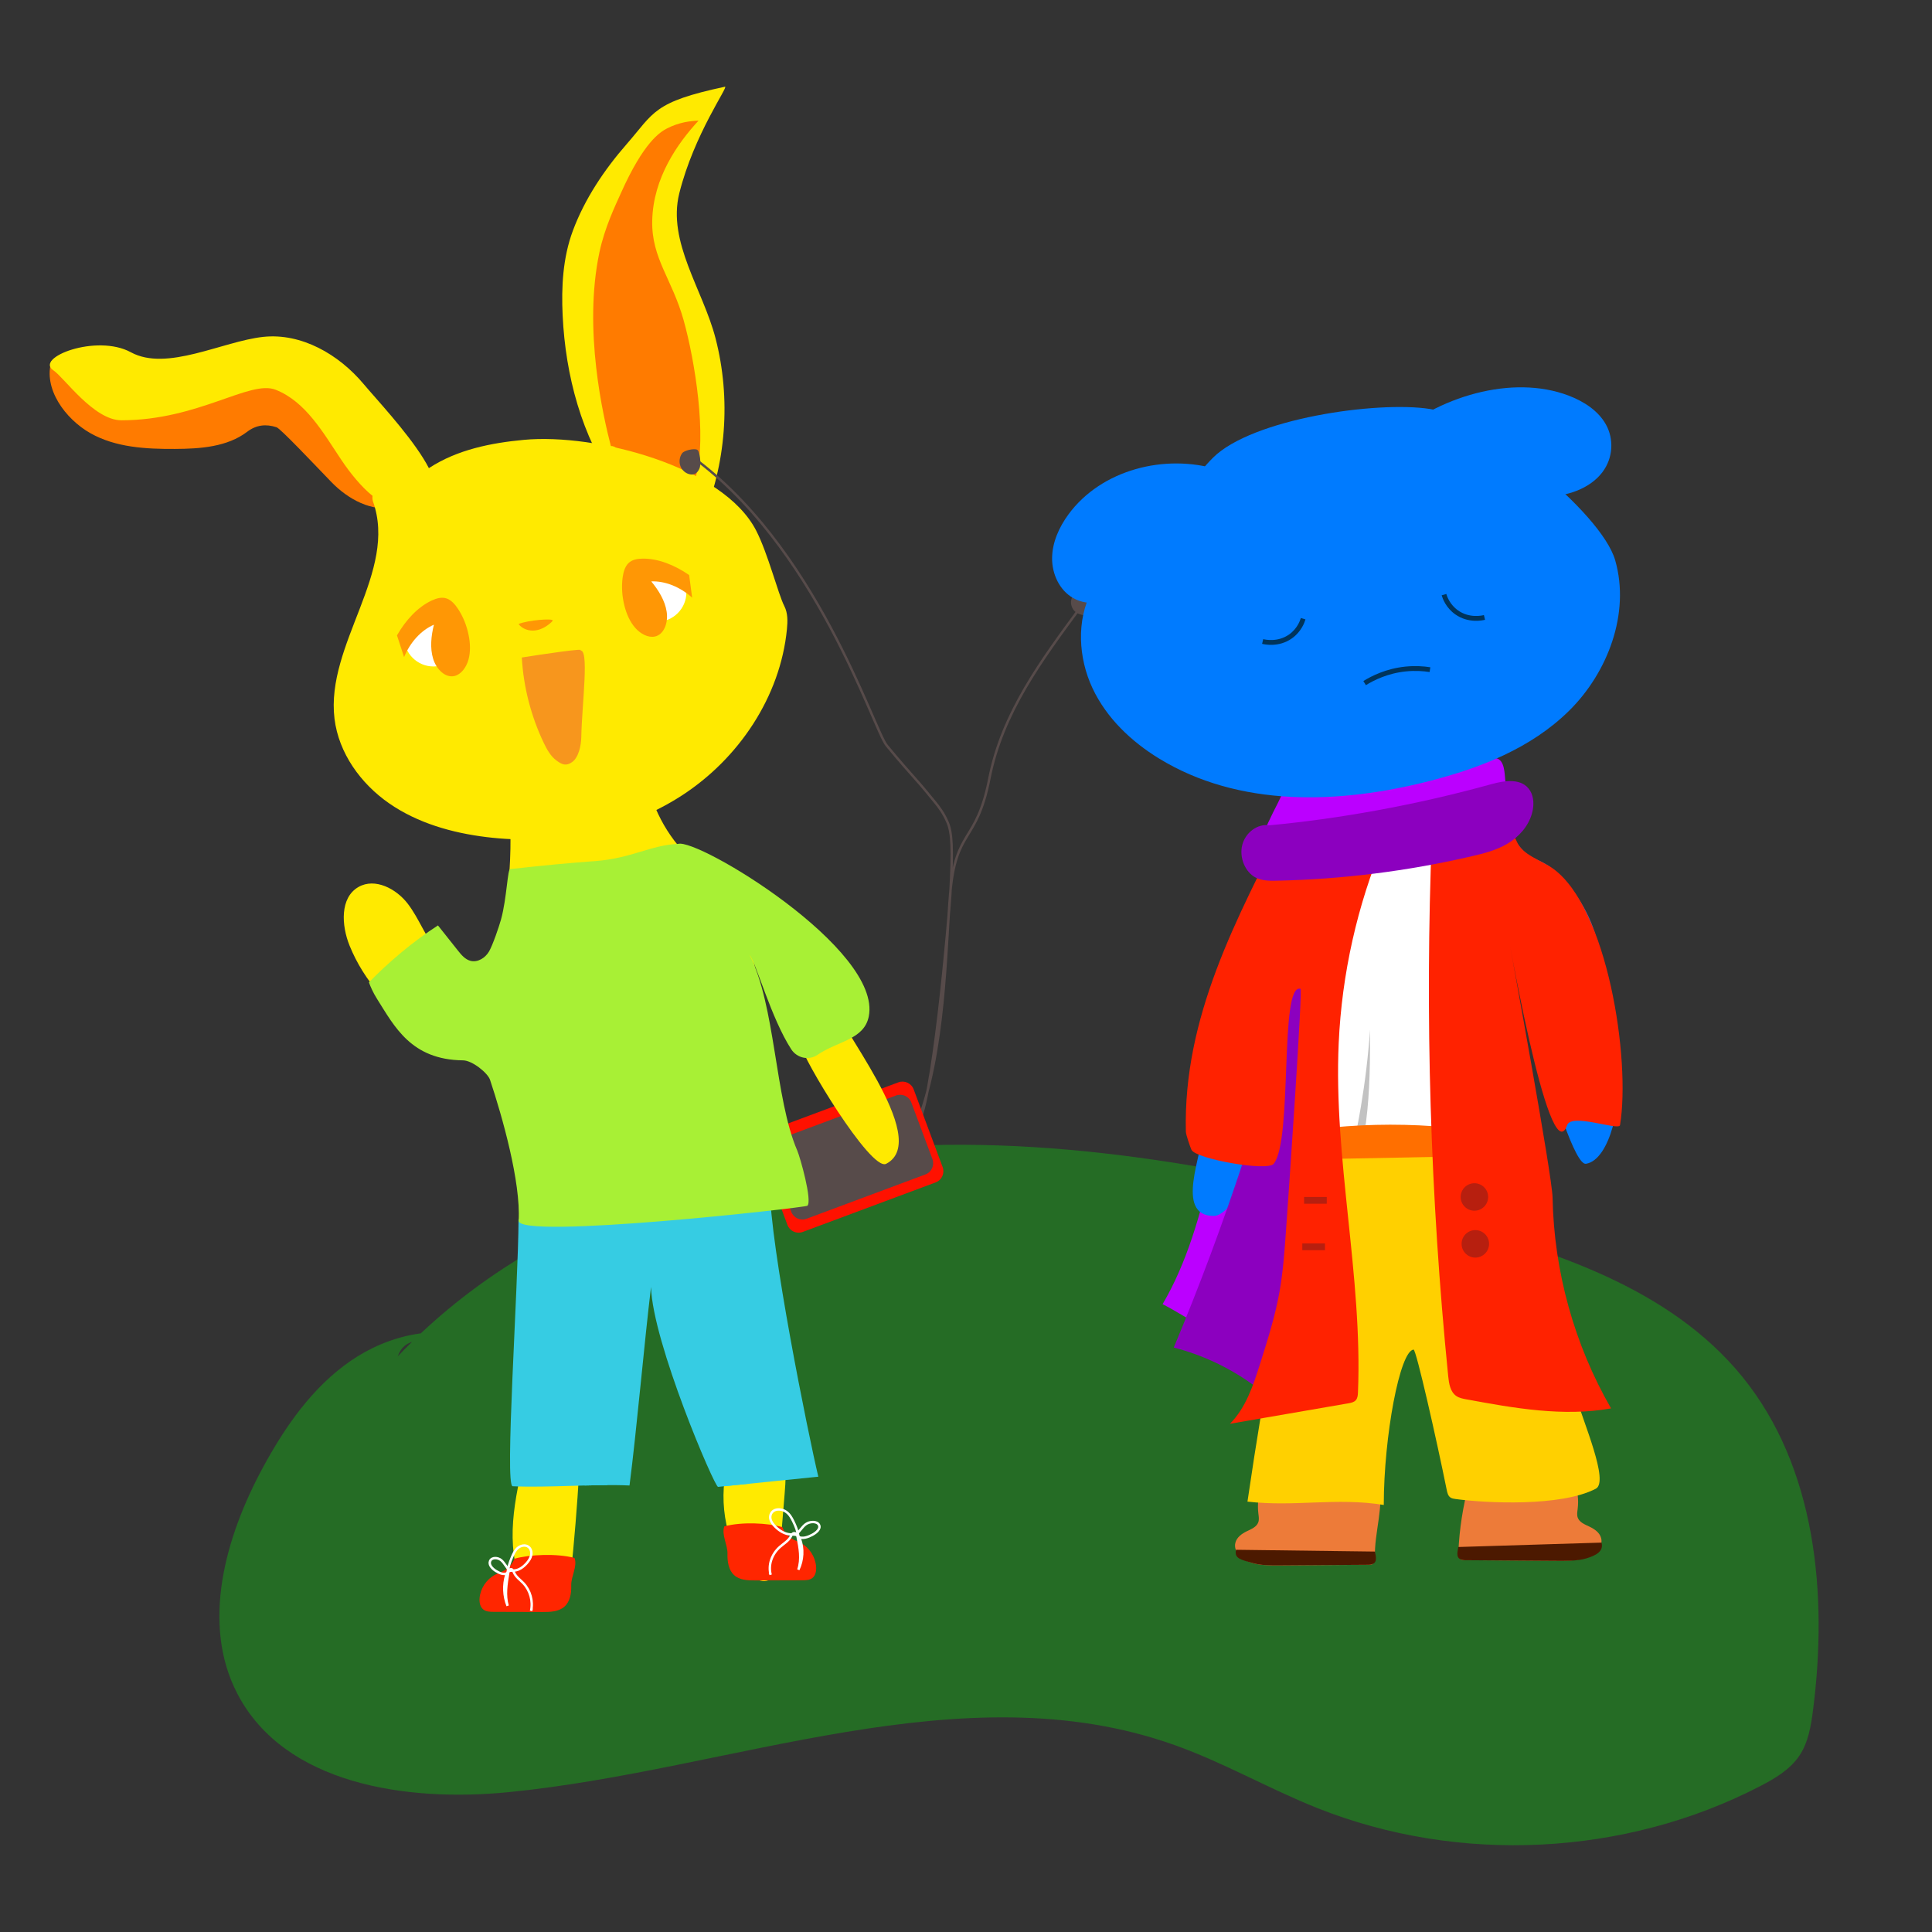 <?xml version="1.0" encoding="utf-8"?>
<!-- Generator: Adobe Illustrator 25.4.1, SVG Export Plug-In . SVG Version: 6.00 Build 0)  -->
<svg version="1.1" id="Layer_1" xmlns="http://www.w3.org/2000/svg" xmlns:xlink="http://www.w3.org/1999/xlink" x="0px" y="0px"
	 viewBox="0 0 800 800" style="enable-background:new 0 0 800 800;" xml:space="preserve">
<rect x="0" y="0" width="800" height="800" fill="#333333" stroke="none"/>
<style type="text/css">
	.st0{opacity:0.278;fill:#00FF00;}
	.st1{fill:#FF7B00;}
	.st2{fill:#FFEA00;}
	.st3{fill:#FF2600;}
	.st4{fill:none;stroke:#FFFFFF;stroke-miterlimit:10;}
	.st5{fill:none;stroke:#65A105;stroke-miterlimit:10;}
	.st6{fill:#14E2F7;}
	.st7{fill:#FFFFFF;}
	.st8{fill:#FF9705;}
	.st9{fill:#007BFF;}
	.st10{fill:#BB00FF;}
	.st11{fill:#ED7B39;}
	.st12{fill:#4C1900;}
	.st13{fill:#8C00BF;}
	.st14{fill:#C2C2C2;}
	.st15{fill:#FFD000;}
	.st16{fill:#FF6F00;}
	.st17{fill:#FF2200;}
	.st18{fill:#B71F0F;}
	.st19{fill:#574B4A;}
	.st20{fill:none;stroke:#00345B;stroke-width:2;stroke-miterlimit:10;}
	.st21{fill:#232A30;}
	.st22{fill:none;stroke:#574B4A;stroke-miterlimit:10;}
	.st23{fill:#FF1100;}
	.st24{fill:#36CCE3;}
	.st25{fill:#A8F035;}
	.st26{fill:#F7961D;}
</style>
<path class="st0" d="M199.9,555.08c-17.81-7.24-38.87-2.49-54.7,8.42s-27.15,27.22-36.31,44.12c-15.6,28.8-25.72,64.66-10.6,93.72
	c19.51,37.5,69.98,44.9,112.05,40.78c92.87-9.09,188.06-50.83,275.97-19.55c20.3,7.22,39.1,18.11,59.11,26.09
	c58.64,23.38,127.36,20,183.41-9.04c6.2-3.21,12.48-6.93,16.34-12.75c3.61-5.45,4.71-12.14,5.55-18.62
	c6.19-48.01,1.29-100.6-29.25-138.16C691.3,533,642.46,517.59,596.2,505.47c-73.77-19.33-149.6-35.2-225.73-30.67
	c-76.13,4.52-153.39,31.46-205.79,86.87C166.71,556.81,168.75,551.96,199.9,555.08z"/>
<path class="st1" d="M23.16,148.97"/>
<path class="st1" d="M21.36,149.36c-3.63,11.45,5.62,24.11,16.08,30.02s23,6.58,35.01,6.51c10.45-0.05,21.63-0.8,29.94-7.13
	c3.69-2.81,7.72-3.29,12.13-1.84c1.66,0.54,15.81,15.57,22.7,22.69c6.89,7.11,16.8,12.57,26.46,10.38
	c-7.6-21.22-22.31-39.83-41.2-52.13c-4.42-2.87-9.16-5.45-14.35-6.35c-5.08-0.87-10.3-0.08-15.32,1.1
	c-9.11,2.13-17.92,5.54-26.1,10.07c-3.95,2.19-7.62,5.67-12.12,5.96C43.75,169.34,27.15,157.06,21.36,149.36z"/>
<path class="st2" d="M166.66,208.11c34.31,4.57-5.91-36.96-16.15-49.16c-10.24-12.2-25.72-21.17-41.56-19.45
	c-16.86,1.83-39.86,14.48-54.75,6.37c-14.26-7.77-40.03,2.25-32.08,7.49c4.41,2.91,16.67,20.67,28.16,20.67
	c31.93,0,53.19-16.88,63.87-12.64c12.55,4.98,19.7,17.86,27.21,29.07C148.88,201.68,159.89,213.05,166.66,208.11z"/>
<path class="st2" d="M255.09,201.06c-14.26-20.45-20.92-45.53-22.11-70.43c-0.57-11.83,0.08-23.93,4.21-35.04
	c4.91-13.2,13.02-25.3,22.29-35.91c11.48-13.13,10.86-17.42,40.71-23.77c1.69-0.36-12.81,19.64-18.92,44.17
	c-5.01,20.12,9.83,39.94,15.02,60.01c6.48,25.02,4.42,52.17-5.75,75.93"/>
<path class="st1" d="M252.96,184.74c-3.1-11.98-11.57-48.17-4.75-80.26c2.19-10.31,6.55-19.3,8.98-24.71
	c9.39-20.94,16.1-25.08,18.96-26.56c4.92-2.56,9.74-3.16,13.08-3.24c-8.53,9.26-18.78,23.57-19.16,41.42
	c-0.33,15.63,8.22,24.08,13.01,41.22c4.68,16.76,9.72,48.15,5.07,64.64c-2.34-2.71-10.15,1.17-20.33-1.59
	C260.75,193.73,256.38,184.11,252.96,184.74z"/>
<path class="st2" d="M154.39,207.5c10.57,29.22-19.64,59.26-15.88,90.11c1.74,14.24,10.87,26.91,22.67,35.07s26.02,12.2,40.26,13.94
	c27.9,3.41,57.23-1.91,80.83-17.18c23.6-15.28,40.84-40.92,43.58-68.89c0.32-3.24,0.41-6.66-1.07-9.56
	c-2.59-5.06-6.75-21.73-11.69-31.33c-13.71-26.63-66.33-40.3-96.15-37.53c-13.65,1.27-27.54,4.07-39.05,11.53
	c-11.5,7.45-17,19.12-19.8,5.67C157.29,195.49,153.33,203.94,154.39,207.5z"/>
<path class="st2" d="M217.49,602.46c-4.37,17.87-8.62,37.32-1.14,54.12c2.36,5.3,7.58,10.76,13.09,8.92
	c4.95-1.65,6.32-7.87,6.86-13.06c1.51-14.42,2.69-28.87,3.55-43.34c0.15-2.45,0.19-5.2-1.47-7.01c-1.73-1.9-4.61-2.05-7.18-2.06
	C225.66,600.01,220.12,599.99,217.49,602.46z"/>
<path class="st2" d="M302.81,601.19c-5.6,15.27-3.83,33.06,4.65,46.94c2.48,4.06,7.26,8.22,11.43,5.92
	c2.94-1.62,3.55-5.52,3.83-8.87c0.73-8.92,1.46-17.83,2.19-26.75c0.42-5.11,0.81-10.43-1.08-15.19s-6.81-8.74-11.84-7.78
	C310.5,595.75,309.13,596.42,302.81,601.19z"/>
<path class="st3" d="M213.02,645.44c-0.75,1.97-2.19,3.68-4.01,4.75c-1.26,0.74-2.67,1.18-3.96,1.85c-3.57,1.86-6.09,5.61-6.46,9.62
	c-0.16,1.76,0.17,3.74,1.57,4.82c1.16,0.9,2.75,0.94,4.22,0.95c6.75,0.02,13.51,0.04,20.26,0.06c3.18,0.01,6.68-0.09,9.06-2.2
	c2.4-2.12,2.93-5.64,2.83-8.84c-0.1-3.67,2.66-7.91,1.36-11.34C230.51,643.15,219.13,643.69,213.02,645.44z"/>
<path class="st3" d="M323.97,632.37c0.73,1.97,2.12,3.68,3.88,4.75c1.21,0.74,2.58,1.18,3.83,1.85c3.45,1.86,5.88,5.61,6.24,9.62
	c0.16,1.76-0.17,3.74-1.52,4.82c-1.12,0.9-2.66,0.94-4.08,0.95c-6.53,0.02-13.05,0.04-19.58,0.06c-3.08,0.01-6.46-0.09-8.76-2.2
	c-2.31-2.12-2.83-5.64-2.74-8.84c0.1-3.67-2.57-7.91-1.32-11.34C307.06,630.07,318.06,630.62,323.97,632.37z"/>
<path class="st4" d="M210.97,650.28c-1.3-1.25-2.03-3.03-3.4-4.21c-1.37-1.18-3.94-1.34-4.63,0.33c-0.65,1.58,0.91,3.15,2.35,4.07
	c1.47,0.93,3.37,1.77,4.87,0.88c0.22-2.28,0.97-4.47,1.85-6.58c0.6-1.43,1.29-2.9,2.5-3.87c1.21-0.98,3.06-1.32,4.31-0.39
	c1.03,0.77,1.39,2.21,1.13,3.47s-1.01,2.36-1.86,3.32c-1.36,1.53-3.12,2.87-5.16,3.01c-0.91,0.07-1.96-0.07-2.63,0.55
	c-0.35,0.32-0.52,0.8-0.66,1.25c-1.27,4.17-1.07,8.77,0.55,12.82c-1.26-4.38-0.51-9.05,0.24-13.55c0.12-0.72,0.45-1.62,1.18-1.6
	c0.67,0.02,0.98,0.81,1.25,1.43c0.78,1.77,2.48,2.91,3.82,4.31c2.87,3,4.12,7.46,3.22,11.51c0.09-0.34,0.19-0.69,0.28-1.03"/>
<path class="st4" d="M329.66,635.34c1.54-1.25,2.4-3.03,4.01-4.21c1.62-1.18,4.66-1.34,5.47,0.33c0.77,1.58-1.07,3.15-2.78,4.07
	c-1.74,0.93-3.98,1.77-5.76,0.88c-0.26-2.28-1.14-4.47-2.18-6.58c-0.71-1.43-1.53-2.9-2.96-3.87c-1.43-0.98-3.62-1.32-5.09-0.39
	c-1.22,0.77-1.64,2.21-1.34,3.47c0.3,1.26,1.2,2.36,2.2,3.32c1.6,1.53,3.69,2.87,6.1,3.01c1.08,0.07,2.31-0.07,3.11,0.55
	c0.41,0.32,0.61,0.8,0.78,1.25c1.51,4.17,1.27,8.77-0.65,12.82c1.49-4.38,0.61-9.05-0.28-13.55c-0.14-0.72-0.53-1.62-1.39-1.6
	c-0.79,0.02-1.16,0.81-1.48,1.43c-0.93,1.77-2.93,2.91-4.51,4.31c-3.39,3-4.87,7.46-3.8,11.51c-0.11-0.34-0.22-0.69-0.34-1.03"/>
<path class="st5" d="M358.15,418.73"/>
<path class="st5" d="M325.21,430.06"/>
<path class="st5" d="M186.05,388.14"/>
<path class="st6" d="M263.17,531.37c-6.56,23.48-16.97,59.71-21.11,83.74c3.15-0.1,6.31-0.1,9.46-0.2
	C255.01,590.82,264.75,554.41,263.17,531.37z"/>
<path class="st6" d="M275.02,534.7c9.45,22.48,28.18,56.34,35.29,79.66c-3.14,0.29-6.67,0.69-9.81,0.99
	C294.03,591.89,276.33,557.75,275.02,534.7z"/>
<circle class="st7" cx="179.49" cy="263.78" r="12.19"/>
<path class="st8" d="M164.38,263.09c0.98,3,1.96,5.99,2.94,8.99c2.58-6.23,7.1-11.13,12.36-13.41c-1.15,4.58-1.7,9.65-0.32,14.13
	c1.38,4.48,5.14,8.02,8.87,7.11c2.67-0.66,4.81-3.46,5.73-6.7c0.92-3.24,0.77-6.84,0.1-10.17c-0.79-3.97-2.29-7.7-4.36-10.85
	c-1.27-1.93-2.82-3.7-4.74-4.37c-2.04-0.71-4.23-0.08-6.22,0.85C173.04,251.35,168.11,256.61,164.38,263.09z"/>
<circle class="st7" cx="272.03" cy="245.27" r="12.19"/>
<path class="st8" d="M285.36,238.11c0.41,3.12,0.83,6.25,1.24,9.37c-5.02-4.5-11.21-6.96-16.94-6.74c3.02,3.63,5.71,7.97,6.4,12.6
	s-1.16,9.46-4.92,10.24c-2.69,0.56-5.84-1.04-8.07-3.56c-2.23-2.52-3.65-5.83-4.49-9.13c-1-3.92-1.26-7.94-0.77-11.67
	c0.31-2.29,0.94-4.56,2.38-5.99c1.53-1.53,3.78-1.9,5.97-1.92C272.47,231.26,279.19,233.87,285.36,238.11z"/>
<path class="st8" d="M214.72,258.39c1.54,2.07,4.33,2.98,6.89,2.66s4.89-1.71,6.77-3.47c0.19-0.18,0.39-0.38,0.46-0.63
	C229.1,255.99,218.75,256.73,214.72,258.39z"/>
<path class="st9" d="M537.41,497.88c-4.61,34.17-9.22,68.34-13.83,102.5c-1.16,8.6-2.31,17.44-0.3,25.89s7.92,16.54,16.36,18.55
	c10.41,2.48,21.08-5.19,25.68-14.84c4.6-9.66,4.6-20.78,4.52-31.48c10.72-109.12,22.11-1.9,33.16-2.85
	c-0.33,11.4,3.08,20.22,5.15,33.41c1.76,11.27,17.84,17.25,28.41,12.96c11.19-4.54,14.65-18.57,15.31-30.63
	c2.94-53.42-19.18-105.62-18.34-159.12c0-0.65,0-1.29,0-1.94"/>
<path class="st10" d="M521.99,368.15c-4.47,38.82-11.28,77.38-20.37,115.39c-4.67,19.52-10.05,39.17-20.21,56.49
	c10.21,5.14,15.9,11.09,32.21,13.03c7.22-20.46,25.23-46.68,28.85-69.34c6.2-38.86,11.88-78.18,7.92-117.38
	c-0.35-0.11-0.69-0.23-1.04-0.34"/>
<path class="st9" d="M534.42,324.47c0.1,28.39-19.44,52.54-29.71,79c-8.8,22.68-12.53,42.73-7.37,66.5
	c1.36,6.26-11.53,33.53,5.29,33.53c8.29,0,22.06-29.48,22.87-35.04c1.82-12.59,13.11-77.7,12.4-90.4
	c-0.31,14.52,12.11,117.45-2.01,109.22c-0.48-0.28-1.75,8.1,0.19,12.24c4.58,9.76,16.35,13.51,26.94,15.58
	c22.91,4.49,49.97,4.66,65.7-12.58c15.19-16.65-6.56-120.14-7.92-142.67c-0.92,8.69,27.3,123.46,35.92,122.05
	c10.28-1.68,14.9-26.81,12.54-35.38c-9.63-34.95-0.23-54.01-17.63-77.15c-12.23-16.26-15.61-10.9-21.77-18.07
	c-12.48-14.54-12.78-35.59-12.43-54.74"/>
<path class="st7" d="M547.67,336.9c2.45,14.04-0.28,28.39-2.36,42.48c-4.51,30.63-5.95,61.61-7.39,92.53
	c-0.05,0.98-0.09,1.99,0.25,2.91c1.1,2.98,5.13,3.27,8.3,3.09c23.04-1.34,46.23-0.11,69,3.65c3,0.5,6.65,0.8,8.51-1.6
	c1.22-1.57,1.17-3.74,1.07-5.73c-2.37-46.42-5.12-92.82-8.24-139.19"/>
<path class="st11" d="M522.32,615.59c-1.27,3.54-1.71,7.38-1.26,11.12c0.15,1.22,0.38,2.49-0.04,3.65c-0.69,1.93-2.87,2.8-4.72,3.69
	c-2.08,1-4.18,2.51-4.75,4.75c-0.97,3.77,2.83,7.12,6.55,8.27c3.81,1.18,7.87,1.16,11.86,1.13c12.26-0.08,24.52-0.17,36.78-0.25
	c0.56,0,1.14-0.02,1.62-0.3c0.96-0.57,1.04-1.9,0.99-3.02c-0.4-9.5,3.98-21.76,1.55-30.95"/>
<path class="st11" d="M651.99,613.68c1.3,3.54,1.75,7.38,1.29,11.12c-0.15,1.22-0.39,2.49,0.04,3.65c0.71,1.93,2.93,2.8,4.82,3.69
	c2.13,1,4.27,2.51,4.86,4.75c0.99,3.77-2.9,7.12-6.7,8.27c-3.9,1.18-8.05,1.16-12.13,1.13c-12.54-0.08-25.08-0.17-37.62-0.25
	c-0.57,0-1.17-0.02-1.66-0.3c-0.98-0.57-1.06-1.9-1.01-3.02c0.41-9.5,1.87-18.96,4.36-28.15"/>
<path class="st12" d="M511.83,641.73c-0.97,3.77,2.55,4.18,6.27,5.33c3.81,1.18,7.87,1.16,11.86,1.13
	c12.26-0.08,24.52-0.17,36.78-0.25c0.56,0,1.1-0.1,1.62-0.3c2.29-0.88,1.07-4.05,1.03-5.17"/>
<path class="st12" d="M663.16,638.76c0.98,3.77-2.55,5.39-6.31,6.54c-3.86,1.18-9.05,1.02-13.09,1
	c-12.41-0.08-24.83-0.17-37.24-0.25c-0.56,0-1.12-0.1-1.64-0.3c-2.32-0.88-1.09-4.05-1.04-5.17"/>
<path class="st13" d="M537.53,401.7c-13.08,53.33-30.32,105.64-51.5,156.29c11.43,2.93,22.32,7.98,31.96,14.8
	c0.78,0.55,1.67,1.15,2.62,1c1.36-0.21,2-1.75,2.39-3.07c16.98-57.14,24.95-116.49,32.87-175.57
	C549.9,397.51,543.94,399.86,537.53,401.7z"/>
<path class="st14" d="M556.66,489.69c5.57-20.69,9.14-41.92,10.66-63.3c0.02,25.15-0.27,51.53-12.39,73.56
	c-0.25,0.46-0.9,0.74-0.89,1.26S553.69,500.72,556.66,489.69z"/>
<path class="st15" d="M544.23,476.17c-12.02,49.86-20.22,94.88-27.68,145.62c19.9,2.27,36.67-1.81,56.44,1.38
	c0.03-28.54,6.68-63.91,12.35-64.32c1.06-0.08,9.55,37.45,13.73,58.15c0.23,1.14,0.54,2.38,1.48,3.05c0.6,0.43,1.35,0.55,2.08,0.65
	c12.48,1.71,43.7,3.3,58.15-4.25c5.62-2.93-5.06-27.23-9.03-40.52c-11.79-39.46-14.03-60.75-14.31-101.93"/>
<path class="st16" d="M552.46,471.44c-0.21,2.91,0.48,5.88,1.96,8.39c13.24-0.26,26.49-0.53,39.73-0.79
	c2.03-0.04,4.18-0.11,5.92-1.16c3.01-1.82,3.59-6.61,1.1-9.1c-1.92-1.92-4.87-2.26-7.58-2.45c-15.93-1.11-31.97-0.72-47.83,1.16
	C546.38,467.26,546.99,467.02,552.46,471.44z"/>
<path class="st17" d="M533.32,338.18c-21.45,42.46-43.42,82.92-42.28,130.48c0.03,1.16,1.82,6.42,2.33,7.47
	c1.83,3.76,31.39,9.03,34.03,5.79c8.01-9.82,2.26-74.99,11.08-72.46c1.17-2.6-5.09,88.06-6.09,101.7
	c-0.58,7.84-1.16,15.69-2.52,23.43c-1.8,10.25-4.96,20.2-8.1,30.12c-2.83,8.93-5.87,18.21-12.48,24.85
	c16.34-2.82,32.67-5.65,49.01-8.47c1.13-0.2,2.35-0.44,3.11-1.3c0.76-0.86,0.85-2.1,0.9-3.25c1.94-48.31-10.17-96.38-7.98-144.67
	c1.3-28.58,7.65-56.93,18.68-83.33C559.4,345.77,544.28,342.12,533.32,338.18z"/>
<path class="st17" d="M592.92,345.89c-2.94,74.69-0.69,149.58,6.75,223.96c0.31,3.05,0.84,6.5,3.38,8.22
	c1.21,0.82,2.69,1.1,4.12,1.37c19.8,3.65,40.12,7.27,59.94,3.75c-15.23-26.44-23.65-56.77-24.22-87.28
	c-0.17-9.29-17.08-101.19-18.69-110.34c-1.35-7.7,17.22,101.41,24.72,80.32c1.82-5.13,21.49,2.49,21.9,0
	c4.46-27.24-5.2-90.18-27.86-106.3c-5.04-3.58-12.34-5.39-14.85-11.03C622.19,335.27,619.06,335.14,592.92,345.89z"/>
<circle class="st18" cx="610.52" cy="495.64" r="5.69"/>
<rect x="539.99" y="495.64" class="st18" width="9.39" height="2.8"/>
<circle class="st18" cx="610.9" cy="515.05" r="5.69"/>
<rect x="539.26" y="514.87" class="st18" width="9.39" height="2.8"/>
<path class="st10" d="M520.3,359.86c30.42-1.21,106.95-15.98,106.27-19.43c-1-5.08-2-10.15-3-15.23c-0.63-3.19-0.1-8.91-2.94-10.79
	c-2.28-1.5-6.65,0.65-9.44,0.71c-27.2,0.6-53.85,6.85-80.22,13.06C530.79,330.95,519.05,348.23,520.3,359.86z"/>
<path class="st19" d="M452.43,246.06c-1.23-1.33-2.81-2.79-4.59-2.45c-1.07,0.2-1.9,1.01-2.61,1.84c-0.54,0.63-1.05,1.3-1.38,2.06
	c-0.92,2.14-0.09,4.89,1.87,6.16c0.6,0.39,1.28,0.65,1.97,0.84c0.75,0.21,1.54,0.34,2.3,0.21c2.2-0.4,3.38-2.87,3.56-5.1
	c0.12-1.43-0.04-2.88-0.45-4.26C452.98,244.95,452.73,244.48,452.43,246.06z"/>
<path class="st13" d="M525.57,341.74c-4.8-0.75-9.85,2.93-11.18,8.15c-1.33,5.22,1.22,11.33,5.65,13.54
	c2.64,1.31,5.63,1.31,8.52,1.25c27.17-0.56,54.3-3.96,80.91-10.14c5.05-1.17,10.15-2.48,14.71-5.17c4.56-2.7,8.59-6.99,10.16-12.49
	c0.9-3.13,0.9-6.78-0.77-9.49c-3.27-5.3-10.39-4.25-15.97-2.7C586.08,333.44,553.87,339.13,525.57,341.74z"/>
<path class="st9" d="M504.37,194.46c-21.99-6.74-48.37,0.01-61.96,18.56c-3.87,5.28-6.7,11.55-6.76,18.09s3.05,13.33,8.75,16.54
	c6.52,3.68,14.99,2.01,21.21-2.16s10.65-10.44,14.94-16.57c3.64-5.19,7.28-10.39,10.92-15.58
	C495.4,207.71,499.92,201.68,504.37,194.46z"/>
<path class="st9" d="M575.1,182.22c20.13-18.31,51.23-27.2,74.33-18.45c6.57,2.49,12.51,6.43,15.64,12.17
	c3.13,5.75,3.02,13.48-1.51,19.53c-5.18,6.91-14.94,10.21-23.48,10.01c-8.54-0.19-16.18-3.24-23.6-6.24
	c-6.29-2.54-12.58-5.08-18.87-7.63C590.82,188.87,583.2,186.09,575.1,182.22z"/>
<path class="st9" d="M592.12,169.35c-21.97-3.44-73.63,4.05-89.83,20.16c-7.69,7.64-13.23,17.42-20.72,25.28
	c-9.74,10.22-22.81,17.31-29.51,29.98c-6.42,12.15-5.54,27.68,0.3,40.15c5.84,12.47,16.11,22.12,27.47,29.1
	c33.18,20.36,74.58,18.95,111.85,9.44c21.07-5.38,42.24-13.53,58.1-29.21c15.86-15.67,25.36-40.25,19.04-62.24
	C663.05,211.89,614.1,172.79,592.12,169.35z"/>
<path class="st20" d="M565.06,282.86c3.35-2.07,9.2-5.04,16.98-5.84c3.93-0.4,7.37-0.16,10.08,0.27"/>
<path class="st20" d="M522.84,265.63c0.88,0.21,6.48,1.48,11.53-2.1c3.61-2.55,4.87-6.11,5.24-7.34"/>
<path class="st20" d="M614.69,255.67c-0.88,0.21-6.48,1.48-11.53-2.1c-3.61-2.55-4.87-6.11-5.24-7.34"/>
<path class="st21" d="M601.25,239.14"/>
<path class="st21" d="M579.78,267.94"/>
<path class="st19" d="M288.79,184.2"/>
<path class="st19" d="M288.6,186.18c-1.37-0.53-5.28,0.29-6.16,1.52c-1.08,1.5-1.35,3.6-0.68,5.35c0.67,1.74,2.25,3.07,4.01,3.37
	c0.59,0.1,1.21,0.09,1.77-0.12c0.98-0.37,1.68-1.31,2.1-2.32C290.43,192.1,289.81,186.65,288.6,186.18z"/>
<path class="st22" d="M284.23,187.45c53.73,37.34,77.41,114.61,82.96,121.28c12.62,15.18,9.58,10.65,19.94,23.39
	c1.49,1.83,3.59,4.5,5.25,8.39c1.79,4.21,2.22,10.66,1.12,29.9c-0.45,7.89-7.51,91.43-14.06,95.47
	c11.87-29.08,12.16-73.5,13.98-95.42c2.31-27.76,10.89-20.8,16.26-48.09c5.36-27.3,21.65-49.08,37.94-71.22c1.33-1.81-5.48-0.33,0,0
	"/>
<path class="st23" d="M326.06,507.22l-12-32.18c-0.95-2.55,0.35-5.4,2.9-6.35l55.02-20.51c2.55-0.95,5.4,0.35,6.35,2.9l12,32.18
	c0.95,2.55-0.35,5.4-2.9,6.35l-55.02,20.51C329.86,511.07,327.02,509.77,326.06,507.22z"/>
<path class="st19" d="M327.63,501.76l-8.74-23.43c-0.95-2.55,0.35-5.4,2.9-6.35l49.22-18.35c2.55-0.95,5.4,0.35,6.35,2.9l8.74,23.43
	c0.95,2.55-0.35,5.4-2.9,6.35l-49.22,18.35C331.43,505.62,328.59,504.32,327.63,501.76z"/>
<path class="st2" d="M208.77,315.83c3.89,23.49,3.44,47.69-1.32,71.01c-0.87,4.28-2.08,8.84-5.43,11.64
	c-6.02,5.02-15.58,1.5-20.72-4.42c-5.13-5.92-7.7-13.66-12.47-19.87c-4.77-6.21-13.55-10.8-20.36-6.93
	c-7.79,4.43-7.09,15.97-3.73,24.28c5.95,14.68,17.05,27.21,30.89,34.88c6.59,3.66,13.85,6.29,19.63,11.13
	c17.58,14.69,14.83,42.18,23.87,63.23c0.73,1.7,1.59,3.43,3.07,4.54c1.93,1.45,4.53,1.57,6.94,1.61c33.21,0.5,39.03,3.5,71.18-4.81
	c3.17-0.82,10.11,10.52,12.09,7.92c2.89-3.79,14.29-18.63,12.84-23.17c-6.32-19.76-9.16-84.03-16.99-103.24
	c5.37,4.82,23.91,42.17,23.52,49.38c-0.21,3.94,28.76,52.22,35.16,48.9c19.56-10.14-22.1-59.32-22.36-67.98
	c-0.63-20.81-4.27-24.75-21.58-36.32c-9.86-6.59-21.37-10.43-31.09-17.23c-22.39-15.67-31.76-47.53-21.43-72.83"/>
<path class="st24" d="M214.72,504.86c-0.15,28.89-5.82,110.4-2.46,110.56c14.14,0.67,34.27-0.98,48.41-0.31
	c2.96-22.88,6.12-59.27,8.91-82.2c0.56,22.76,26.32,82.92,27.75,82.77c13.84-1.4,27.68-2.8,41.52-4.21
	c-4.14-17.29-20.09-96-20.09-120.1"/>
<path class="st25" d="M280.75,349.44c8.08-2.55,84.56,43.56,78.99,71.45c-1.93,9.65-12.91,10.19-21.22,15.89
	c-3.6,2.47-8.51,1.36-10.89-2.3c-8.41-13.01-14.46-35.7-17.32-39.18c10.84,20.85,10.48,59.53,19.81,81.1
	c1.18,2.72,6.29,20.74,4.22,22.87c-0.77,0.79-120.03,14.15-119.58,6.19c0.9-16.04-6.77-43.1-11.85-58.34
	c-0.94-2.81-7.31-8.01-11.18-8.05c-21.49-0.23-28.37-14.01-35.56-25.37c-1.79-2.83-2.84-5.37-3.4-6.92c3.88-4,8.41-8.24,13.6-12.55
	c4.75-3.95,9.74-7.65,14.98-11.03c2.75,3.46,5.5,6.93,8.25,10.39c1.41,1.78,2.98,3.67,5.18,4.26c2.98,0.8,6.15-1.18,7.71-3.85
	c1.55-2.67,4.16-10.32,4.98-13.3c2.42-8.75,2.69-21.41,3.86-20.84c15.79-1.73,23.4-2.42,35.31-3.32
	C261.54,355.4,269.51,349.9,280.75,349.44"/>
<path class="st26" d="M240,269.49c4.23-1.95,0.96,21.78,0.7,35.72c-0.06,3.36-1.06,8.44-3.82,10.37c-2.45,1.71-4.11,1.09-6.5-0.7
	c-2.39-1.79-3.9-4.51-5.19-7.2c-5.3-11.07-8.42-23.17-9.12-35.42C223.51,271.08,244.18,267.94,240,269.49z"/>
</svg>
